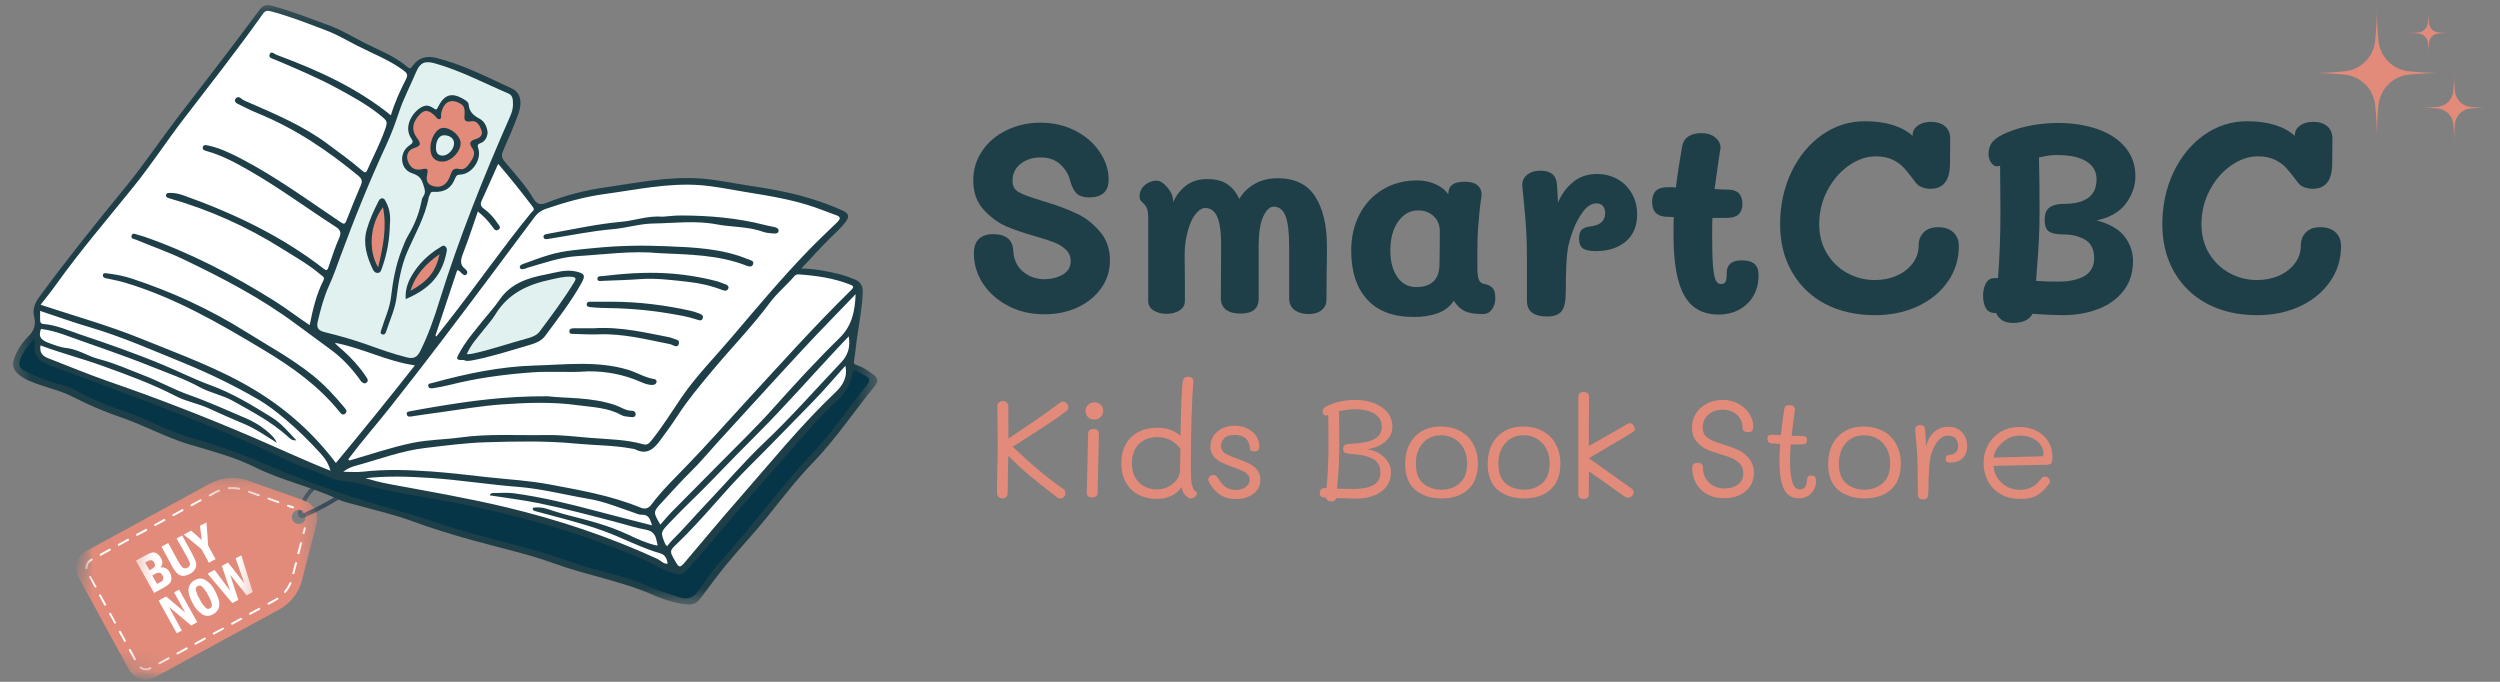 <svg width="121" height="33" viewBox="0 0 121 33" fill="none" xmlns="http://www.w3.org/2000/svg">
<rect x="0" y="0" width="121" height="33" fill="#808080" stroke="none"/>
<mask id="mask0_1_165" style="mask-type:luminance" maskUnits="userSpaceOnUse" x="3" y="23" width="13" height="10">
<path d="M3.445 23.109H15.489V32.895H3.445V23.109Z" fill="white"/>
</mask>
<g mask="url(#mask0_1_165)">
<mask id="mask1_1_165" style="mask-type:luminance" maskUnits="userSpaceOnUse" x="2" y="17" width="17" height="19">
<path d="M6.387 17.845L18.303 21.353L14.238 35.163L2.324 31.657L6.387 17.845Z" fill="white"/>
</mask>
<g mask="url(#mask1_1_165)">
<mask id="mask2_1_165" style="mask-type:luminance" maskUnits="userSpaceOnUse" x="2" y="17" width="17" height="19">
<path d="M6.387 17.845L18.303 21.353L14.238 35.163L2.324 31.657L6.387 17.845Z" fill="white"/>
</mask>
<g mask="url(#mask2_1_165)">
<path d="M15.322 25.33C15.35 25.218 15.358 25.105 15.345 24.991C15.332 24.877 15.298 24.768 15.244 24.667C15.19 24.566 15.119 24.477 15.032 24.402C14.945 24.327 14.847 24.27 14.74 24.232L11.923 23.235C11.63 23.142 11.33 23.112 11.024 23.141C10.719 23.17 10.43 23.259 10.161 23.407L4.18 26.667C4.07 26.727 3.978 26.805 3.9 26.902C3.822 26.999 3.764 27.108 3.729 27.227C3.695 27.347 3.683 27.468 3.697 27.593C3.708 27.716 3.745 27.832 3.804 27.943L6.234 32.396C6.295 32.505 6.372 32.599 6.47 32.678C6.567 32.756 6.675 32.814 6.794 32.849C6.915 32.884 7.037 32.894 7.161 32.881C7.286 32.868 7.402 32.831 7.512 32.771L13.511 29.501C13.774 29.356 14 29.167 14.19 28.934C14.378 28.7 14.515 28.438 14.6 28.15L15.322 25.33ZM14.619 25.318C14.538 25.363 14.453 25.371 14.363 25.345C14.275 25.32 14.209 25.265 14.165 25.185C14.121 25.104 14.11 25.018 14.137 24.93C14.163 24.84 14.216 24.774 14.299 24.73C14.379 24.686 14.465 24.677 14.553 24.704C14.641 24.729 14.709 24.783 14.753 24.864C14.797 24.945 14.806 25.03 14.779 25.118C14.753 25.207 14.7 25.273 14.619 25.318Z" fill="#E28B7A"/>
</g>
</g>
</g>
<mask id="mask3_1_165" style="mask-type:luminance" maskUnits="userSpaceOnUse" x="3" y="23" width="13" height="10">
<path d="M3.822 23.485H15.113V32.518H3.822V23.485Z" fill="white"/>
</mask>
<g mask="url(#mask3_1_165)">
<mask id="mask4_1_165" style="mask-type:luminance" maskUnits="userSpaceOnUse" x="2" y="17" width="17" height="19">
<path d="M6.387 17.845L18.303 21.353L14.238 35.163L2.324 31.657L6.387 17.845Z" fill="white"/>
</mask>
<g mask="url(#mask4_1_165)">
<mask id="mask5_1_165" style="mask-type:luminance" maskUnits="userSpaceOnUse" x="2" y="17" width="17" height="19">
<path d="M6.387 17.845L18.303 21.353L14.238 35.163L2.324 31.657L6.387 17.845Z" fill="white"/>
</mask>
<g mask="url(#mask5_1_165)">
<path d="M14.716 25.846C14.704 25.852 14.694 25.854 14.681 25.851C14.647 25.845 14.635 25.824 14.646 25.792L14.706 25.552C14.715 25.523 14.735 25.511 14.766 25.517C14.797 25.526 14.809 25.546 14.801 25.579L14.741 25.815C14.737 25.83 14.728 25.84 14.716 25.846ZM13.447 29.02C13.477 29.004 13.484 28.982 13.466 28.954C13.45 28.926 13.428 28.919 13.4 28.935C13.355 28.966 13.308 28.994 13.258 29.02L12.969 29.179C12.946 29.195 12.941 29.217 12.955 29.242C12.969 29.267 12.989 29.275 13.016 29.264L13.305 29.107C13.352 29.082 13.399 29.054 13.447 29.02ZM12.589 29.442C12.572 29.413 12.55 29.406 12.523 29.423L12.083 29.661C12.053 29.678 12.046 29.7 12.062 29.729C12.078 29.758 12.101 29.764 12.13 29.75L12.568 29.509C12.599 29.494 12.605 29.472 12.589 29.442ZM11.708 29.929C11.692 29.898 11.67 29.892 11.64 29.908L11.202 30.149C11.179 30.166 11.174 30.186 11.188 30.211C11.202 30.236 11.221 30.245 11.249 30.235L11.689 29.995C11.718 29.979 11.726 29.957 11.708 29.929ZM10.827 30.408C10.813 30.379 10.79 30.372 10.761 30.389L10.325 30.62C10.295 30.635 10.289 30.658 10.304 30.688C10.32 30.717 10.344 30.723 10.373 30.707L10.811 30.467C10.841 30.452 10.848 30.43 10.83 30.401L10.827 30.408ZM9.951 30.886C9.935 30.857 9.913 30.851 9.885 30.867L9.444 31.11C9.409 31.123 9.4 31.145 9.417 31.179C9.436 31.212 9.46 31.217 9.491 31.195L9.93 30.955C9.947 30.949 9.957 30.939 9.961 30.923C9.967 30.907 9.963 30.892 9.952 30.879L9.951 30.886ZM9.081 31.36C9.064 31.329 9.042 31.323 9.013 31.339L8.575 31.58C8.54 31.593 8.531 31.617 8.548 31.649C8.566 31.683 8.591 31.687 8.62 31.665L9.06 31.427C9.088 31.411 9.094 31.387 9.081 31.36ZM8.2 31.839C8.185 31.809 8.163 31.802 8.134 31.82L7.694 32.058C7.665 32.074 7.657 32.096 7.675 32.126C7.691 32.152 7.715 32.159 7.743 32.146L8.181 31.905C8.21 31.887 8.215 31.865 8.196 31.837L8.2 31.839ZM7.322 32.318C7.308 32.287 7.285 32.281 7.256 32.297C7.19 32.336 7.118 32.35 7.041 32.346C6.965 32.34 6.896 32.315 6.834 32.27C6.806 32.252 6.784 32.255 6.765 32.283C6.746 32.309 6.75 32.333 6.777 32.352C6.855 32.408 6.94 32.437 7.036 32.443C7.131 32.449 7.219 32.43 7.303 32.384C7.333 32.367 7.337 32.343 7.318 32.317L7.322 32.318ZM13.832 28.678C13.944 28.546 14.034 28.4 14.103 28.243C14.116 28.212 14.107 28.19 14.076 28.177C14.047 28.165 14.025 28.172 14.012 28.203C13.947 28.353 13.862 28.49 13.757 28.615C13.735 28.642 13.738 28.666 13.766 28.687C13.784 28.703 13.802 28.704 13.822 28.694C13.825 28.688 13.826 28.682 13.826 28.676L13.832 28.678ZM14.248 27.756L14.372 27.271C14.381 27.238 14.369 27.219 14.337 27.21C14.306 27.205 14.285 27.216 14.276 27.247L14.153 27.731C14.144 27.763 14.156 27.784 14.188 27.791C14.201 27.794 14.213 27.793 14.225 27.787C14.237 27.779 14.244 27.769 14.246 27.755L14.248 27.756ZM6.567 31.874L6.328 31.434C6.312 31.407 6.29 31.401 6.261 31.414C6.231 31.43 6.224 31.452 6.242 31.482L6.481 31.92C6.495 31.955 6.518 31.964 6.55 31.946C6.584 31.928 6.59 31.904 6.567 31.874ZM14.491 26.784L14.615 26.299C14.623 26.27 14.612 26.249 14.581 26.24C14.55 26.233 14.529 26.245 14.522 26.276L14.396 26.761C14.387 26.791 14.399 26.812 14.431 26.82C14.444 26.824 14.456 26.822 14.468 26.817C14.481 26.809 14.488 26.799 14.491 26.784ZM6.089 30.996L5.849 30.555C5.833 30.526 5.811 30.52 5.783 30.536C5.752 30.552 5.746 30.574 5.762 30.604L6.001 31.042C6.017 31.073 6.039 31.079 6.07 31.062C6.099 31.046 6.105 31.024 6.089 30.996ZM5.608 30.117L5.368 29.678C5.351 29.655 5.33 29.65 5.305 29.664C5.28 29.678 5.273 29.698 5.283 29.725L5.533 30.163C5.551 30.186 5.571 30.191 5.596 30.177C5.621 30.164 5.629 30.144 5.618 30.117H5.608ZM5.13 29.238L4.889 28.8C4.876 28.765 4.854 28.756 4.82 28.773C4.786 28.793 4.782 28.816 4.804 28.847L5.042 29.287C5.058 29.316 5.08 29.322 5.11 29.306C5.139 29.291 5.146 29.267 5.13 29.238ZM13.518 24.319C13.528 24.288 13.518 24.266 13.487 24.255L13.015 24.088C12.984 24.079 12.963 24.089 12.952 24.119C12.94 24.151 12.95 24.172 12.983 24.182L13.453 24.348C13.485 24.363 13.508 24.352 13.518 24.319ZM4.649 28.36L4.41 27.922C4.41 27.903 4.401 27.888 4.385 27.88C4.369 27.869 4.352 27.869 4.336 27.878C4.32 27.887 4.311 27.901 4.311 27.921C4.31 27.938 4.317 27.953 4.333 27.963L4.574 28.401C4.588 28.437 4.611 28.445 4.644 28.428C4.677 28.409 4.682 28.385 4.66 28.354L4.649 28.36ZM12.572 23.986C12.584 23.956 12.574 23.935 12.543 23.925L12.071 23.757C12.039 23.745 12.018 23.756 12.009 23.788C11.999 23.819 12.008 23.839 12.037 23.85L12.509 24.017C12.524 24.022 12.537 24.02 12.55 24.013C12.561 24.007 12.568 23.998 12.572 23.986ZM11.627 23.663C11.632 23.632 11.618 23.613 11.586 23.605C11.417 23.573 11.246 23.563 11.076 23.579C11.042 23.582 11.027 23.6 11.03 23.634C11.033 23.666 11.052 23.682 11.085 23.678C11.248 23.663 11.408 23.67 11.568 23.704C11.58 23.704 11.59 23.703 11.601 23.697C11.615 23.689 11.624 23.679 11.627 23.663ZM4.233 27.488C4.235 27.331 4.304 27.215 4.441 27.139L4.463 27.127C4.486 27.111 4.491 27.088 4.476 27.064C4.463 27.038 4.442 27.031 4.416 27.041L4.395 27.056C4.222 27.15 4.133 27.296 4.132 27.493C4.13 27.527 4.148 27.543 4.18 27.543C4.189 27.543 4.197 27.541 4.204 27.537C4.224 27.527 4.235 27.511 4.233 27.488ZM10.642 23.726C10.626 23.697 10.604 23.689 10.576 23.707C10.505 23.735 10.438 23.766 10.371 23.803L10.126 23.936C10.104 23.953 10.1 23.975 10.113 24C10.126 24.025 10.147 24.032 10.173 24.022L10.417 23.888C10.48 23.855 10.545 23.826 10.611 23.797C10.648 23.785 10.658 23.761 10.642 23.726ZM9.754 24.188C9.738 24.161 9.716 24.154 9.686 24.167L9.248 24.408C9.219 24.424 9.211 24.447 9.229 24.476C9.245 24.502 9.267 24.51 9.295 24.495L9.735 24.255C9.761 24.239 9.769 24.216 9.754 24.188ZM8.875 24.667C8.86 24.638 8.838 24.632 8.809 24.648L8.369 24.888C8.338 24.904 8.332 24.926 8.348 24.954C8.365 24.985 8.388 24.991 8.418 24.974L8.856 24.733C8.885 24.718 8.891 24.696 8.875 24.667ZM7.999 25.142C7.982 25.113 7.96 25.105 7.929 25.123L7.491 25.363C7.456 25.376 7.447 25.399 7.466 25.433C7.484 25.465 7.509 25.471 7.538 25.448L7.978 25.21C8.009 25.195 8.015 25.171 7.999 25.142ZM7.118 25.623C7.103 25.592 7.081 25.586 7.052 25.602L6.612 25.84C6.583 25.857 6.577 25.88 6.593 25.909C6.608 25.937 6.631 25.945 6.661 25.928L7.096 25.698C7.111 25.692 7.119 25.681 7.124 25.667C7.128 25.652 7.127 25.639 7.116 25.626L7.118 25.623ZM6.24 26.101C6.225 26.071 6.203 26.064 6.174 26.081L5.734 26.323C5.698 26.336 5.69 26.359 5.708 26.393C5.726 26.425 5.751 26.431 5.78 26.408L6.221 26.168C6.248 26.153 6.255 26.131 6.239 26.105L6.24 26.101ZM5.357 26.581C5.339 26.555 5.317 26.547 5.287 26.561L4.855 26.803C4.82 26.817 4.811 26.84 4.83 26.872C4.848 26.906 4.871 26.912 4.902 26.889L5.336 26.649C5.362 26.633 5.37 26.609 5.357 26.581ZM14.223 24.572C14.235 24.541 14.225 24.519 14.194 24.507L13.959 24.433C13.928 24.422 13.907 24.432 13.897 24.463C13.885 24.494 13.896 24.516 13.927 24.527L14.159 24.608C14.172 24.613 14.185 24.613 14.198 24.605C14.212 24.598 14.221 24.586 14.223 24.572Z" fill="#FBFCFB"/>
</g>
</g>
</g>
<mask id="mask6_1_165" style="mask-type:luminance" maskUnits="userSpaceOnUse" x="14" y="20" width="5" height="6">
<path d="M14.36 20.85H18.124V25.367H14.36V20.85Z" fill="white"/>
</mask>
<g mask="url(#mask6_1_165)">
<mask id="mask7_1_165" style="mask-type:luminance" maskUnits="userSpaceOnUse" x="2" y="17" width="17" height="19">
<path d="M6.387 17.845L18.303 21.353L14.238 35.163L2.324 31.657L6.387 17.845Z" fill="white"/>
</mask>
<g mask="url(#mask7_1_165)">
<mask id="mask8_1_165" style="mask-type:luminance" maskUnits="userSpaceOnUse" x="2" y="17" width="17" height="19">
<path d="M6.387 17.845L18.303 21.353L14.238 35.163L2.324 31.657L6.387 17.845Z" fill="white"/>
</mask>
<g mask="url(#mask8_1_165)">
<path d="M15.767 24.539C15.325 24.786 14.912 24.968 14.693 25.06C14.622 25.092 14.556 25.085 14.494 25.039C14.429 24.993 14.403 24.932 14.412 24.855C14.419 24.794 14.428 24.733 14.441 24.673L14.634 24.714C14.622 24.767 14.613 24.821 14.607 24.876C15.216 24.619 17.215 23.685 17.696 22.656C17.945 22.113 17.887 21.687 17.533 21.412C17.371 21.293 17.196 21.269 17.008 21.341C16.804 21.416 16.68 21.56 16.639 21.775C16.569 22.106 16.441 22.415 16.255 22.698C16.07 22.984 15.839 23.225 15.564 23.423C15.242 23.645 14.988 23.927 14.8 24.27L14.622 24.179C14.823 23.811 15.097 23.509 15.444 23.27C15.701 23.087 15.916 22.863 16.089 22.598C16.263 22.334 16.38 22.047 16.444 21.738C16.471 21.606 16.529 21.49 16.616 21.387C16.702 21.284 16.808 21.209 16.933 21.162C17.054 21.115 17.177 21.102 17.305 21.118C17.433 21.136 17.549 21.183 17.652 21.258C17.902 21.449 18.261 21.896 17.874 22.741C17.552 23.439 16.583 24.094 15.767 24.539Z" fill="#3A4A5B"/>
</g>
</g>
</g>
<mask id="mask9_1_165" style="mask-type:luminance" maskUnits="userSpaceOnUse" x="6" y="24" width="7" height="8">
<path d="M6.456 24.991H12.478V31.013H6.456V24.991Z" fill="white"/>
</mask>
<g mask="url(#mask9_1_165)">
<mask id="mask10_1_165" style="mask-type:luminance" maskUnits="userSpaceOnUse" x="2" y="17" width="17" height="19">
<path d="M6.387 17.845L18.303 21.353L14.238 35.163L2.324 31.657L6.387 17.845Z" fill="white"/>
</mask>
<g mask="url(#mask10_1_165)">
<mask id="mask11_1_165" style="mask-type:luminance" maskUnits="userSpaceOnUse" x="2" y="17" width="17" height="19">
<path d="M6.387 17.845L18.303 21.353L14.238 35.163L2.324 31.657L6.387 17.845Z" fill="white"/>
</mask>
<g mask="url(#mask11_1_165)">
<path d="M7.677 29.067L8.04 28.869L8.967 29.651L8.425 28.671L8.669 28.538L9.548 30.114L9.254 30.273L8.171 29.367L8.8 30.521L8.556 30.655L7.677 29.067ZM10.411 28.609C10.71 29.157 10.68 29.529 10.319 29.726C10.147 29.832 9.973 29.835 9.798 29.738C9.589 29.604 9.433 29.425 9.328 29.201C9.029 28.654 9.059 28.281 9.42 28.084C9.589 27.981 9.761 27.977 9.936 28.069C10.148 28.201 10.307 28.382 10.411 28.609ZM10.067 28.797C9.994 28.644 9.897 28.509 9.776 28.391C9.713 28.332 9.642 28.325 9.567 28.366C9.497 28.406 9.467 28.466 9.479 28.546C9.514 28.709 9.578 28.859 9.666 29C9.736 29.154 9.832 29.291 9.951 29.412C10.013 29.475 10.083 29.486 10.161 29.445C10.239 29.404 10.27 29.341 10.252 29.254C10.217 29.091 10.155 28.938 10.067 28.797ZM10.048 27.765L10.385 27.582L11.142 28.6L10.738 27.391L11.037 27.225L11.827 28.235L11.405 27.025L11.681 26.875L12.233 28.653L11.94 28.813L11.136 27.812L11.536 29.032L11.246 29.191L10.048 27.765ZM6.578 27.134L7.08 26.861C7.169 26.806 7.263 26.767 7.363 26.739C7.444 26.728 7.519 26.744 7.587 26.789C7.674 26.843 7.738 26.915 7.784 27.006C7.835 27.075 7.86 27.153 7.856 27.24C7.853 27.327 7.822 27.402 7.763 27.466C7.859 27.45 7.95 27.465 8.035 27.512C8.122 27.559 8.184 27.627 8.222 27.716C8.276 27.807 8.3 27.904 8.296 28.01C8.293 28.099 8.262 28.177 8.204 28.243C8.126 28.319 8.04 28.382 7.943 28.432L7.455 28.698L6.578 27.134ZM7.234 27.597L7.338 27.543C7.443 27.484 7.497 27.43 7.499 27.384C7.505 27.328 7.493 27.274 7.465 27.225C7.44 27.178 7.405 27.143 7.356 27.121C7.305 27.106 7.24 27.111 7.152 27.159L7.025 27.228L7.234 27.597ZM7.599 28.265L7.754 28.178C7.787 28.168 7.816 28.15 7.84 28.127C7.865 28.103 7.882 28.075 7.893 28.043C7.903 28.01 7.907 27.978 7.902 27.944C7.897 27.91 7.885 27.88 7.866 27.852C7.838 27.785 7.791 27.743 7.724 27.721C7.653 27.713 7.59 27.727 7.53 27.765L7.372 27.852L7.599 28.265ZM7.818 26.458L8.141 26.283L8.629 27.175C8.678 27.266 8.734 27.352 8.8 27.431C8.834 27.474 8.876 27.499 8.929 27.508C8.982 27.515 9.031 27.505 9.075 27.48C9.125 27.457 9.16 27.421 9.179 27.371C9.2 27.321 9.198 27.271 9.178 27.222C9.141 27.131 9.098 27.043 9.051 26.956L8.547 26.061L8.816 25.914L9.297 26.797C9.372 26.928 9.433 27.064 9.482 27.206C9.51 27.309 9.503 27.41 9.458 27.508C9.4 27.63 9.309 27.719 9.186 27.777C9.084 27.841 8.97 27.872 8.848 27.872C8.75 27.866 8.663 27.832 8.588 27.766C8.47 27.643 8.375 27.506 8.3 27.353L7.818 26.458ZM8.894 25.874L9.248 25.679L9.767 26.137L9.678 25.446L9.994 25.274L10.073 26.399L10.433 27.062L10.111 27.238L9.75 26.575L8.894 25.874Z" fill="white"/>
</g>
</g>
</g>
<mask id="mask12_1_165" style="mask-type:luminance" maskUnits="userSpaceOnUse" x="0" y="0" width="43" height="30">
<path d="M0.474 0.208H42.534V29.284H0.474V0.208Z" fill="white"/>
</mask>
<g mask="url(#mask12_1_165)">
<path d="M42.292 18.147C42.048 17.963 41.802 17.782 41.505 17.688C41.408 17.657 41.309 17.636 41.334 17.481C41.395 17.095 41.427 16.706 41.484 16.321C41.593 15.591 41.734 14.867 41.761 14.127C41.771 13.836 41.645 13.629 41.362 13.52C41.108 13.421 40.854 13.324 40.586 13.261C40.017 13.123 39.447 13.007 38.784 12.996C39.267 12.483 39.689 12.016 40.132 11.569C40.414 11.284 40.726 11.028 40.96 10.697C41.104 10.493 41.08 10.335 40.836 10.219C40.426 10.024 40.002 9.866 39.575 9.721C38.435 9.331 37.255 9.136 36.068 8.955C35.351 8.844 34.642 8.692 33.916 8.64C32.34 8.527 30.805 8.853 29.264 9.074C28.313 9.209 27.369 9.449 26.468 9.81C26.198 9.919 26 9.919 25.825 9.624C25.44 8.965 24.915 8.409 24.43 7.826C24.274 7.639 24.259 7.508 24.35 7.301C24.611 6.704 24.877 6.107 25.094 5.494C25.297 4.925 25.177 4.472 24.787 4.291C23.596 3.738 22.426 3.136 21.142 2.809C20.641 2.683 20.25 2.78 19.956 3.208C19.891 3.302 19.838 3.346 19.735 3.256C19.106 2.706 18.323 2.425 17.596 2.052C17.045 1.768 16.513 1.443 15.928 1.229C15.032 0.899 14.147 0.551 13.224 0.295C12.908 0.208 12.742 0.232 12.543 0.501C11.258 2.239 9.935 3.947 8.616 5.661C7.775 6.755 7.012 7.905 6.136 8.978C4.696 10.742 3.263 12.514 1.915 14.352C1.688 14.659 1.559 14.971 1.656 15.349C1.749 15.712 1.644 16.009 1.384 16.268C1.158 16.491 0.966 16.745 0.824 17.031C0.505 17.664 0.547 17.966 1.284 18.375C1.356 18.416 1.438 18.439 1.516 18.471C2.165 18.748 2.876 18.876 3.495 19.193C4.269 19.59 5.055 19.931 5.873 20.208C6.969 20.58 7.985 21.15 9.097 21.49C10.182 21.821 11.286 22.09 12.312 22.601C13.631 23.26 15.092 23.564 16.426 24.194C16.595 24.273 16.782 24.314 16.964 24.366C17.973 24.652 19.005 24.876 19.987 25.238C20.926 25.583 21.881 25.873 22.84 26.14C24.186 26.515 25.552 26.809 26.869 27.287C28.439 27.856 30.105 28.125 31.64 28.809C31.965 28.954 32.309 29.067 32.654 29.15C33.497 29.354 33.67 29.281 33.977 28.863C34.341 28.372 34.707 27.881 35.09 27.406C35.757 26.586 36.487 25.823 37.15 24.999C37.863 24.111 38.557 23.206 39.353 22.384C40.464 21.235 41.345 19.896 42.356 18.664C42.511 18.476 42.493 18.298 42.292 18.147Z" fill="#1E3F48"/>
</g>
<path d="M22.485 5.57C22.457 5.783 22.476 5.936 22.833 5.869C23.087 5.822 23.226 6.086 23.302 6.305C23.38 6.529 23.248 6.666 23.038 6.727C22.767 6.805 22.664 6.91 22.869 7.189C23.033 7.414 22.904 7.651 22.76 7.856C22.63 8.04 22.494 8.245 22.233 8.18C21.967 8.114 21.879 8.233 21.807 8.455C21.657 8.915 21.392 9.097 21.028 9.022C20.722 8.959 20.609 8.786 20.669 8.474C20.732 8.155 20.71 8.134 20.387 8.195C20.069 8.255 19.853 8.12 19.737 7.79C19.646 7.529 19.743 7.255 20.049 7.164C20.448 7.045 20.334 6.888 20.168 6.657C19.925 6.319 19.953 5.982 20.224 5.645C20.504 5.297 20.7 5.282 21.029 5.583C21.106 5.653 21.167 5.789 21.269 5.767C21.401 5.739 21.329 5.588 21.35 5.492C21.473 4.916 21.832 4.744 22.298 5.026C22.502 5.15 22.495 5.331 22.485 5.57ZM20.832 7.168C20.832 7.593 21.042 7.826 21.422 7.821C21.835 7.817 22.292 7.351 22.294 6.933C22.295 6.586 21.835 6.18 21.45 6.189C21.132 6.197 20.832 6.674 20.832 7.168ZM18.536 10.029C17.911 10.834 17.802 12.113 18.303 12.942C18.533 11.95 18.736 11.029 18.536 10.029ZM19.869 14.075C20.726 13.601 21.095 13.14 21.275 12.301C20.61 12.771 20.104 13.295 19.869 14.075Z" fill="#E28B7A"/>
<path d="M24.828 5.057C24.828 5.251 24.778 5.432 24.702 5.607C23.412 8.534 22.223 11.498 21.272 14.556C21.015 15.387 20.731 16.213 20.337 16.997C20.188 17.289 20.025 17.379 19.697 17.298C19.033 17.135 18.389 16.901 17.749 16.672C17.083 16.435 16.407 16.247 15.725 16.079C15.416 16.005 15.303 15.878 15.379 15.557C15.522 14.953 15.679 14.356 15.941 13.789C16.144 13.349 16.299 12.89 16.467 12.436C17.146 10.59 17.884 8.768 18.711 6.982C18.94 6.488 19.13 5.972 19.302 5.454C19.527 4.772 19.865 4.141 20.141 3.483C20.335 3.021 20.573 2.934 21.047 3.066C22.288 3.416 23.423 4.021 24.6 4.523C24.784 4.601 24.837 4.747 24.828 5.057ZM23.602 6.416C23.573 6.133 23.448 5.873 23.218 5.75C22.917 5.589 22.708 5.413 22.682 5.056C22.673 4.938 22.552 4.869 22.452 4.807C21.866 4.453 21.501 4.563 21.191 5.195C21.142 5.297 21.123 5.334 21.007 5.254C20.864 5.159 20.706 5.066 20.509 5.138C20.034 5.31 19.491 6.091 19.9 6.694C20.026 6.88 19.974 6.93 19.815 7.038C19.302 7.383 19.355 8.183 19.932 8.38C20.243 8.486 20.379 8.592 20.479 8.912C20.551 9.146 20.632 9.308 20.478 9.521C20.421 9.602 20.406 9.716 20.385 9.819C20.266 10.379 20.049 10.901 19.758 11.392C19.622 11.62 19.532 11.867 19.437 12.111C19.152 12.842 19.014 13.602 18.925 14.377C18.864 14.922 18.619 15.422 18.462 15.944C18.436 16.035 18.374 16.137 18.499 16.182C18.615 16.225 18.666 16.125 18.696 16.029C18.866 15.491 19.118 14.977 19.191 14.408C19.288 13.645 19.41 12.885 19.718 12.176C20.094 11.313 20.578 10.493 20.75 9.55C20.762 9.49 20.809 9.437 20.825 9.377C20.85 9.278 20.919 9.281 20.997 9.286C21.509 9.311 21.832 9.121 22.019 8.652C22.072 8.517 22.113 8.455 22.273 8.45C22.842 8.433 23.33 7.726 23.146 7.173C23.095 7.017 23.124 6.982 23.254 6.93C23.485 6.841 23.58 6.646 23.602 6.416ZM18.871 10.85C18.908 10.473 18.864 10.113 18.683 9.778C18.639 9.697 18.609 9.593 18.489 9.6C18.375 9.606 18.34 9.7 18.297 9.785C18.078 10.215 17.881 10.657 17.749 11.119C17.558 11.789 17.756 12.42 18.04 13.027C18.087 13.129 18.172 13.23 18.311 13.205C18.434 13.183 18.453 13.064 18.489 12.968C18.736 12.283 18.858 11.575 18.871 10.85ZM19.635 14.475C20.862 13.956 21.403 13.271 21.616 12.191C21.636 12.088 21.641 12.007 21.56 11.933C21.461 11.842 21.382 11.922 21.306 11.967C20.723 12.316 20.251 12.779 19.913 13.364C19.719 13.699 19.608 14.065 19.635 14.475ZM22.821 17.128C23.715 16.941 24.575 16.635 25.456 16.397C25.696 16.332 25.962 16.254 26.116 16.049C26.704 15.265 27.291 14.48 27.8 13.642C27.911 13.457 27.848 13.412 27.657 13.396C27.314 13.368 26.991 13.462 26.665 13.53C25.562 13.759 24.596 14.2 23.979 15.215C23.817 15.484 23.596 15.718 23.404 15.968C23.121 16.332 22.796 16.666 22.591 17.142C22.696 17.137 22.761 17.141 22.821 17.128ZM21.507 6.546C21.266 6.538 21.097 6.783 21.1 7.164C21.1 7.374 21.181 7.533 21.428 7.532C21.689 7.532 21.973 7.227 21.977 6.942C21.98 6.713 21.794 6.557 21.507 6.546Z" fill="#E0F1EF"/>
<path d="M1.671 16.393C1.678 16.494 1.691 16.544 1.682 16.591C1.581 17.191 1.874 17.492 2.418 17.691C4.361 18.398 6.3 19.117 8.228 19.868C10.05 20.577 11.876 21.278 13.625 22.154C14.388 22.537 15.21 22.767 15.986 23.123C16.422 23.323 16.98 23.282 17.474 23.422C19.024 23.86 20.623 24.055 22.2 24.37C25.303 24.991 28.33 25.854 31.234 27.125C31.704 27.331 32.131 27.63 32.641 27.756C32.87 27.812 33.041 27.815 33.207 27.633C33.875 26.899 34.508 26.136 35.149 25.38C36.27 24.06 37.421 22.766 38.56 21.465C39.159 20.781 39.753 20.095 40.426 19.48C40.838 19.104 41.146 18.657 41.258 18.1C41.296 17.91 41.383 17.92 41.514 17.992C41.533 18.003 41.551 18.013 41.57 18.022C42.203 18.33 42.202 18.348 41.764 18.882C40.976 19.846 40.3 20.9 39.441 21.806C37.818 23.517 36.446 25.44 34.865 27.186C34.457 27.636 34.119 28.151 33.758 28.645C33.554 28.928 33.276 29.035 32.862 28.901C32.301 28.721 31.74 28.538 31.202 28.304C30.067 27.809 28.835 27.634 27.682 27.213C25.534 26.431 23.274 26.034 21.12 25.293C19.657 24.791 18.155 24.436 16.695 23.936C15.445 23.509 14.198 23.057 12.989 22.528C11.761 21.991 10.51 21.543 9.223 21.18C8.166 20.881 7.209 20.33 6.177 19.964C5.305 19.657 4.432 19.352 3.629 18.871C3.332 18.692 2.959 18.635 2.618 18.532C2.132 18.386 1.672 18.177 1.216 17.961C0.974 17.847 0.872 17.685 0.98 17.403C1.125 17.022 1.365 16.719 1.671 16.393Z" fill="#063547"/>
<path d="M14.988 15.735C14.399 15.349 13.86 14.925 13.28 14.562C11.276 13.307 9.189 12.22 6.949 11.444C6.85 11.41 6.746 11.389 6.646 11.357C6.546 11.326 6.424 11.256 6.372 11.392C6.309 11.566 6.49 11.563 6.581 11.601C7.338 11.916 8.116 12.185 8.854 12.538C10.757 13.448 12.627 14.42 14.326 15.684C14.878 16.093 15.429 16.501 15.985 16.904C16.538 17.306 16.998 17.795 17.398 18.344C17.417 18.37 17.43 18.399 17.449 18.423C17.527 18.518 17.626 18.607 17.743 18.516C17.849 18.433 17.783 18.327 17.721 18.235C17.405 17.757 17.021 17.338 16.595 16.957C16.464 16.84 16.323 16.732 16.202 16.591C17.521 16.835 18.716 17.489 20.081 17.683C18.812 19.295 17.533 20.874 16.257 22.409C15.194 20.996 13.894 19.827 12.352 18.89C10.601 17.826 8.685 17.147 6.811 16.384C5.248 15.749 3.61 15.297 1.965 14.75C2.216 14.425 2.476 14.111 2.712 13.778C3.882 12.136 5.198 10.607 6.461 9.04C7.312 7.987 8.047 6.857 8.867 5.786C10.164 4.097 11.482 2.422 12.714 0.685C12.831 0.519 12.919 0.499 13.114 0.549C14.038 0.793 14.923 1.145 15.816 1.484C16.32 1.677 16.782 1.951 17.258 2.196C18.024 2.589 18.837 2.894 19.538 3.415C19.724 3.553 19.747 3.647 19.647 3.841C19.359 4.398 19.102 4.969 18.919 5.579C17.24 4.229 15.345 3.381 13.387 2.655C13.291 2.619 13.115 2.434 13.049 2.637C12.989 2.815 13.212 2.844 13.341 2.899C14.345 3.33 15.356 3.749 16.317 4.272C17.03 4.66 17.746 5.047 18.381 5.558C18.778 5.879 18.775 5.882 18.609 6.342C18.38 6.977 18.065 7.574 17.795 8.192C17.721 8.359 17.673 8.387 17.523 8.255C16.999 7.795 16.427 7.395 15.87 6.977C14.701 6.102 13.371 5.541 12.048 4.963C11.915 4.906 11.776 4.862 11.661 4.757C11.577 4.681 11.457 4.676 11.392 4.794C11.333 4.901 11.409 4.978 11.498 5.022C11.82 5.179 12.137 5.344 12.468 5.479C14.266 6.208 15.85 7.279 17.339 8.503C17.496 8.633 17.559 8.746 17.468 8.955C17.22 9.524 16.993 10.103 16.765 10.679C16.696 10.856 16.642 10.857 16.482 10.75C14.888 9.682 13.34 8.543 11.63 7.659C11.134 7.404 10.632 7.163 10.08 7.043C9.969 7.018 9.854 6.989 9.817 7.118C9.779 7.254 9.905 7.285 10.01 7.314C10.746 7.52 11.412 7.88 12.07 8.258C13.509 9.083 14.841 10.068 16.232 10.966C16.458 11.113 16.539 11.239 16.417 11.517C16.214 11.977 16.057 12.46 15.895 12.939C15.838 13.111 15.783 13.096 15.658 12.999C13.613 11.416 11.309 10.322 8.887 9.458C8.666 9.38 8.443 9.328 8.207 9.338C8.132 9.341 8.047 9.343 8.035 9.437C8.021 9.544 8.103 9.572 8.191 9.597C10.123 10.149 11.942 10.96 13.641 12.029C14.284 12.433 14.95 12.805 15.529 13.302C15.608 13.371 15.735 13.409 15.651 13.576C15.312 14.248 15.141 14.975 14.988 15.735ZM5.124 13.223C5.057 13.215 4.988 13.232 4.98 13.307C4.97 13.407 5.038 13.448 5.135 13.468C5.442 13.534 5.754 13.592 6.053 13.681C8.478 14.409 10.646 15.663 12.794 16.956C14.147 17.77 15.425 18.683 16.429 19.927C16.499 20.014 16.589 20.131 16.715 20.012C16.835 19.899 16.729 19.795 16.658 19.711C16.191 19.149 15.694 18.613 15.125 18.157C14.109 17.345 12.966 16.725 11.868 16.038C10.141 14.958 8.315 14.123 6.387 13.486C5.974 13.349 5.554 13.273 5.124 13.223ZM16.851 22.234C17.483 21.388 18.18 20.595 18.836 19.77C20.512 17.664 22.127 15.513 23.74 13.361C24.456 12.408 25.169 11.454 25.88 10.497C26.023 10.304 26.198 10.184 26.429 10.104C27.356 9.787 28.304 9.522 29.265 9.391C30.796 9.183 32.321 8.847 33.883 8.961C34.601 9.014 35.301 9.165 36.006 9.28C37.171 9.468 38.334 9.649 39.453 10.038C39.781 10.153 40.102 10.284 40.43 10.399C40.666 10.479 40.723 10.557 40.514 10.763C40.069 11.197 39.613 11.62 39.179 12.067C37.849 13.437 36.625 14.899 35.392 16.35C34.58 17.307 33.692 18.201 32.982 19.24C32.494 19.953 32.043 20.692 31.494 21.363C31.38 21.503 31.281 21.543 31.125 21.5C30.295 21.269 29.44 21.261 28.591 21.194C27.875 21.137 27.16 21.043 26.444 21.056C25.053 21.083 23.659 20.981 22.271 21.174C21.522 21.278 20.757 21.277 20.01 21.427C18.958 21.638 17.943 21.993 16.914 22.288C16.892 22.271 16.871 22.252 16.851 22.234ZM22.579 17.469C22.685 17.462 22.749 17.463 22.811 17.451C23.753 17.279 24.661 16.979 25.578 16.713C25.877 16.626 26.194 16.52 26.391 16.253C27.003 15.419 27.641 14.605 28.144 13.698C28.351 13.327 28.291 13.238 27.888 13.142C27.379 13.021 26.906 13.193 26.426 13.283C25.549 13.449 24.716 13.715 24.171 14.518C23.928 14.874 23.631 15.193 23.362 15.531C22.961 16.034 22.536 16.518 22.229 17.09C22.117 17.295 22.017 17.442 22.376 17.423C22.455 17.419 22.538 17.459 22.579 17.469ZM31.941 12.255C33.347 12.32 34.763 12.33 36.106 12.849C36.24 12.901 36.403 12.952 36.453 12.776C36.499 12.617 36.319 12.595 36.208 12.549C34.945 12.025 33.6 11.973 32.268 11.917C31.113 11.867 29.951 11.886 28.793 12.002C28.06 12.076 27.322 12.122 26.612 12.329C26.169 12.458 25.737 12.624 25.303 12.782C25.231 12.808 25.128 12.863 25.166 12.964C25.205 13.064 25.311 13.023 25.39 13.011C25.431 13.005 25.468 12.979 25.508 12.967C26.315 12.733 27.114 12.445 27.958 12.395C29.283 12.316 30.606 12.122 31.941 12.255ZM32.071 10.488C31.355 10.429 30.741 10.673 30.105 10.731C28.899 10.839 27.719 11.1 26.531 11.314C26.443 11.331 26.282 11.342 26.307 11.479C26.332 11.616 26.484 11.572 26.579 11.557C27.605 11.395 28.624 11.181 29.662 11.092C30.324 11.035 30.969 10.826 31.627 10.818C32.645 10.801 33.664 10.663 34.686 10.859C35.437 11.001 36.221 10.957 36.955 11.226C37.081 11.272 37.222 11.279 37.359 11.294C37.481 11.306 37.654 11.331 37.682 11.19C37.709 11.048 37.55 11 37.419 10.976C37.285 10.951 37.152 10.923 37.019 10.889C35.686 10.548 34.326 10.431 32.954 10.429C32.64 10.429 32.324 10.47 32.071 10.488ZM28.439 17.973C29.362 17.963 30.193 18.133 30.974 18.47C31.166 18.552 31.362 18.638 31.577 18.63C31.659 18.627 31.752 18.599 31.775 18.501C31.794 18.416 31.75 18.36 31.662 18.346C31.209 18.277 30.821 18.023 30.387 17.894C28.904 17.451 27.385 17.65 25.89 17.691C24.212 17.738 22.554 18.086 20.928 18.535C20.838 18.56 20.709 18.552 20.726 18.677C20.744 18.814 20.881 18.804 20.982 18.786C21.241 18.742 21.5 18.698 21.754 18.633C23.062 18.299 24.398 18.122 25.74 18.023C26.663 17.956 27.592 18.044 28.439 17.973ZM26.52 19.179C24.439 19.168 22.732 19.41 21.028 19.695C20.635 19.761 20.243 19.828 19.852 19.904C19.779 19.917 19.663 19.924 19.688 20.049C19.712 20.173 19.8 20.174 19.907 20.156C20.365 20.086 20.822 20.018 21.279 19.958C22.28 19.823 23.277 19.646 24.281 19.574C25.51 19.486 26.742 19.443 27.974 19.614C28.692 19.712 29.421 19.723 30.08 20.093C30.209 20.165 30.384 20.164 30.539 20.186C30.637 20.201 30.746 20.189 30.764 20.07C30.778 19.961 30.686 19.877 30.593 19.88C30.29 19.886 30.058 19.704 29.792 19.612C28.617 19.207 27.382 19.288 26.52 19.179ZM35.265 13.924C35.252 13.839 35.201 13.792 35.127 13.765C34.96 13.707 34.795 13.634 34.623 13.592C33.838 13.393 33.039 13.27 32.229 13.224C31.205 13.167 30.187 13.24 29.173 13.361C29.087 13.371 28.89 13.342 28.916 13.512C28.935 13.642 29.09 13.596 29.189 13.592C29.79 13.568 30.392 13.554 30.99 13.509C31.763 13.454 32.526 13.555 33.288 13.639C33.86 13.701 34.426 13.829 34.968 14.04C35.105 14.093 35.215 14.086 35.265 13.924ZM29.592 14.603C29.264 14.603 28.936 14.603 28.61 14.603C28.513 14.603 28.398 14.602 28.396 14.73C28.396 14.852 28.508 14.864 28.607 14.869C28.774 14.881 28.943 14.902 29.111 14.903C30.209 14.912 31.302 14.987 32.385 15.172C32.831 15.249 33.276 15.316 33.707 15.46C33.816 15.497 33.955 15.556 34.01 15.416C34.072 15.258 33.923 15.203 33.803 15.159C33.685 15.116 33.566 15.072 33.444 15.046C32.175 14.762 30.892 14.605 29.592 14.603ZM28.724 15.888C28.499 15.888 28.151 15.888 27.802 15.887C27.692 15.887 27.569 15.897 27.557 16.024C27.544 16.179 27.685 16.16 27.786 16.163C28.188 16.174 28.589 16.197 28.989 16.182C30.159 16.14 31.282 16.429 32.416 16.653C32.565 16.682 32.778 16.881 32.853 16.653C32.929 16.422 32.645 16.424 32.494 16.354C32.475 16.346 32.456 16.335 32.435 16.331C31.249 16.104 30.071 15.803 28.724 15.888ZM17.561 22.829C18.658 22.704 19.755 22.742 20.85 22.817C21.794 22.884 22.735 23.003 23.677 23.104C24.65 23.209 25.627 23.264 26.591 23.445C28.088 23.726 29.587 23.986 31.006 24.57C31.23 24.663 31.394 24.601 31.529 24.419C32.043 23.733 32.662 23.137 33.253 22.525C34.2 21.547 35.101 20.527 36.021 19.526C37.721 17.678 39.395 15.805 41.189 14.045C41.371 13.867 41.295 13.834 41.117 13.764C40.335 13.457 39.516 13.342 38.684 13.283C38.597 13.277 38.522 13.28 38.456 13.357C38.074 13.806 37.608 14.181 37.255 14.659C36.392 15.822 35.376 16.857 34.451 17.969C33.872 18.667 33.288 19.355 32.795 20.12C32.528 20.536 32.231 20.934 31.938 21.334C31.641 21.74 31.297 22.029 30.753 21.753C30.699 21.725 30.633 21.722 30.57 21.71C29.676 21.547 28.765 21.556 27.863 21.469C26.422 21.33 24.971 21.363 23.526 21.405C22.548 21.434 21.572 21.565 20.598 21.68C19.433 21.815 18.334 22.235 17.211 22.544C17.011 22.598 16.813 22.675 16.614 22.834C16.954 22.835 17.261 22.863 17.561 22.829ZM2.315 17.332C3.304 17.711 4.283 18.126 5.285 18.471C7.61 19.273 9.901 20.165 12.161 21.13C13.44 21.677 14.701 22.272 15.995 22.784C15.914 22.472 15.745 22.194 15.513 21.943C14.969 21.352 14.401 20.784 13.785 20.27C13.381 19.931 12.966 19.605 12.508 19.339C11.342 18.661 10.135 18.076 8.884 17.564C7.377 16.95 5.889 16.291 4.322 15.831C3.529 15.599 2.75 15.316 1.941 15.047C1.941 15.215 1.943 15.352 1.941 15.487C1.938 15.599 1.982 15.672 2.1 15.681C2.738 15.731 3.314 15.999 3.91 16.198C5.254 16.65 6.592 17.117 7.899 17.663C8.662 17.98 9.411 18.361 10.182 18.641C11.258 19.032 12.206 19.614 13.162 20.206C13.619 20.489 13.951 20.899 14.344 21.311C14.128 21.333 14.035 21.222 13.94 21.136C13.141 20.415 12.197 19.92 11.27 19.402C10.765 19.12 10.18 19.018 9.67 18.741C8.912 18.327 8.094 18.048 7.297 17.728C5.915 17.173 4.496 16.706 3.095 16.198C2.725 16.065 2.348 15.965 1.984 15.921C1.824 16.319 2.032 16.476 2.347 16.593C2.634 16.697 2.912 16.813 3.22 16.845C3.785 16.906 4.257 17.244 4.795 17.382C5.542 17.573 6.239 17.891 6.953 18.166C7.7 18.451 8.403 18.851 9.15 19.114C10.075 19.44 10.96 19.845 11.859 20.226C12.221 20.378 12.558 20.571 12.862 20.817C13.075 20.987 13.283 21.169 13.399 21.43C12.875 21.106 12.38 20.753 11.814 20.517C11.242 20.278 10.674 20.027 10.111 19.768C9.586 19.526 9.012 19.436 8.491 19.164C7.353 18.573 6.146 18.136 4.94 17.701C3.966 17.35 2.962 17.095 1.962 16.718C1.906 17.023 2.025 17.22 2.315 17.332ZM32.31 27.29C32.301 27.061 32.179 26.849 31.99 26.794C31.027 26.517 30.146 26.037 29.211 25.698C28.138 25.308 27.028 25.046 25.929 24.745C25.852 24.723 25.76 24.698 25.791 24.577C26.026 24.536 26.253 24.558 26.476 24.629C26.817 24.735 27.154 24.852 27.5 24.938C28.485 25.185 29.465 25.434 30.392 25.873C30.843 26.087 31.303 26.297 31.799 26.406C31.809 26.396 31.819 26.384 31.829 26.374C31.812 26.303 31.79 26.233 31.776 26.159C31.722 25.867 31.579 25.696 31.256 25.637C30.793 25.554 30.342 25.405 29.884 25.285C28.616 24.954 27.351 24.614 26.065 24.352C25.282 24.194 24.492 24.099 23.703 23.976C23.739 23.866 23.812 23.861 23.887 23.863C24.215 23.864 24.547 23.831 24.868 23.875C26.221 24.058 27.545 24.38 28.863 24.733C29.749 24.971 30.639 25.19 31.559 25.427C31.466 25.145 31.41 24.893 31.053 24.914C30.934 24.92 30.809 24.857 30.69 24.816C29.964 24.573 29.257 24.273 28.492 24.145C27.341 23.951 26.206 23.651 25.04 23.561C23.642 23.454 22.257 23.228 20.859 23.135C19.803 23.064 18.746 23.026 17.686 23.145C18.046 23.248 18.408 23.347 18.774 23.416C20.692 23.775 22.616 24.099 24.514 24.555C27.023 25.158 29.462 25.968 31.81 27.047C31.979 27.125 32.103 27.299 32.313 27.285L32.31 27.29ZM32.497 24.789C33.295 23.977 34.102 23.173 34.901 22.362C35.745 21.503 36.614 20.668 37.415 19.773C38.457 18.607 39.513 17.453 40.629 16.363C41.251 15.755 41.376 15.056 41.414 14.237C40.53 15.159 39.658 16.044 38.815 16.954C37.452 18.423 36.108 19.911 34.752 21.388C34.304 21.878 33.885 22.39 33.406 22.856C32.932 23.317 32.497 23.825 32.041 24.307C31.596 24.779 31.612 24.794 31.962 25.393C32.148 25.18 32.313 24.976 32.497 24.789ZM21.122 16.284C21.317 16.035 21.511 15.785 21.707 15.537C23.062 13.814 24.308 12.007 25.697 10.309C25.757 10.234 25.907 10.172 25.794 10.022C25.259 9.319 24.712 8.628 24.111 7.93C23.839 8.54 23.586 9.124 23.317 9.702C23.233 9.879 23.267 9.993 23.418 10.1C23.689 10.293 23.906 10.537 24.086 10.812C24.143 10.9 24.275 11.004 24.134 11.109C23.986 11.219 23.901 11.072 23.833 10.976C23.639 10.698 23.405 10.463 23.129 10.234C22.886 10.931 22.667 11.611 22.408 12.276C22.294 12.572 22.239 12.808 22.523 13.027C22.595 13.082 22.663 13.182 22.58 13.274C22.488 13.379 22.414 13.279 22.341 13.224C22.276 13.177 22.248 13.08 22.126 13.083C21.776 14.133 21.426 15.187 21.075 16.241C21.091 16.256 21.106 16.269 21.122 16.284ZM39.35 19.433C38.309 20.496 37.277 21.568 36.221 22.617C35.027 23.805 33.991 25.149 32.766 26.315C32.395 26.668 32.407 26.68 32.665 27.131C32.878 27.505 32.909 27.499 33.195 27.158C34.058 26.133 34.918 25.105 35.801 24.098C37.316 22.368 38.764 20.575 40.438 18.986C40.783 18.658 41.033 18.266 40.917 17.701C40.38 18.297 39.886 18.885 39.35 19.433ZM32.497 26.186C33.091 25.599 33.63 24.963 34.205 24.36C35.145 23.376 36.021 22.338 37.014 21.399C38.309 20.174 39.489 18.829 40.717 17.534C41.048 17.185 41.161 16.791 41.08 16.278C40.877 16.491 40.68 16.695 40.488 16.903C39.25 18.233 38.048 19.596 36.769 20.886C35.995 21.666 35.221 22.445 34.461 23.238C33.795 23.93 33.087 24.58 32.428 25.28C31.974 25.765 31.944 25.739 32.21 26.356C32.215 26.365 32.225 26.371 32.291 26.436C32.365 26.348 32.423 26.259 32.497 26.186Z" fill="white"/>
<mask id="mask13_1_165" style="mask-type:luminance" maskUnits="userSpaceOnUse" x="111" y="0" width="8" height="7">
<path d="M111.723 0.208H118.617V6.924H111.723V0.208Z" fill="white"/>
</mask>
<g mask="url(#mask13_1_165)">
<path d="M115.119 1.99C115.14 2.177 115.19 2.355 115.271 2.524C115.353 2.693 115.459 2.844 115.593 2.978C115.725 3.111 115.877 3.218 116.046 3.299C116.215 3.38 116.393 3.431 116.579 3.45C117.169 3.509 117.761 3.537 118.354 3.531C117.761 3.527 117.169 3.555 116.579 3.613C116.393 3.632 116.215 3.684 116.046 3.765C115.877 3.846 115.725 3.953 115.593 4.085C115.459 4.219 115.353 4.371 115.271 4.54C115.19 4.709 115.14 4.887 115.119 5.073C115.061 5.663 115.033 6.254 115.039 6.848C115.043 6.254 115.016 5.663 114.958 5.073C114.937 4.887 114.886 4.709 114.805 4.54C114.724 4.369 114.617 4.219 114.484 4.085C114.35 3.953 114.201 3.846 114.031 3.765C113.861 3.684 113.683 3.632 113.496 3.612C112.907 3.553 112.316 3.527 111.723 3.531C112.316 3.537 112.907 3.509 113.496 3.45C113.683 3.431 113.861 3.38 114.031 3.299C114.201 3.218 114.35 3.111 114.484 2.978C114.617 2.844 114.724 2.693 114.805 2.524C114.886 2.355 114.937 2.177 114.958 1.99C115.016 1.401 115.043 0.81 115.039 0.216C115.033 0.81 115.061 1.401 115.119 1.99Z" fill="#E28B7A"/>
</g>
<mask id="mask14_1_165" style="mask-type:luminance" maskUnits="userSpaceOnUse" x="116" y="3" width="5" height="4">
<path d="M116.735 3.161H120.474V6.924H116.735V3.161Z" fill="white"/>
</mask>
<g mask="url(#mask14_1_165)">
<path d="M118.82 4.429C118.83 4.523 118.857 4.615 118.898 4.7C118.939 4.785 118.993 4.862 119.06 4.929C119.127 4.997 119.204 5.05 119.289 5.091C119.376 5.132 119.465 5.159 119.559 5.169C119.858 5.198 120.158 5.212 120.458 5.21C120.158 5.207 119.858 5.22 119.559 5.25C119.465 5.261 119.376 5.286 119.289 5.328C119.204 5.369 119.127 5.423 119.06 5.489C118.993 5.557 118.939 5.633 118.898 5.719C118.857 5.805 118.83 5.895 118.82 5.989C118.791 6.288 118.777 6.588 118.78 6.888C118.782 6.588 118.768 6.288 118.739 5.989C118.729 5.895 118.702 5.805 118.661 5.719C118.62 5.633 118.567 5.557 118.499 5.489C118.432 5.423 118.355 5.369 118.27 5.328C118.185 5.286 118.094 5.261 118 5.25C117.701 5.22 117.401 5.207 117.101 5.21C117.401 5.212 117.701 5.198 118 5.169C118.094 5.159 118.185 5.132 118.27 5.091C118.355 5.05 118.432 4.997 118.499 4.929C118.567 4.862 118.62 4.785 118.661 4.7C118.702 4.615 118.729 4.523 118.739 4.429C118.768 4.131 118.782 3.832 118.78 3.531C118.777 3.832 118.791 4.131 118.82 4.429Z" fill="#E28B7A"/>
</g>
<path d="M117.56 1.118C117.572 1.237 117.622 1.339 117.705 1.424C117.791 1.508 117.892 1.557 118.011 1.57C118.194 1.587 118.376 1.596 118.558 1.595C118.376 1.593 118.194 1.602 118.011 1.62C117.892 1.633 117.791 1.681 117.705 1.767C117.622 1.851 117.572 1.952 117.56 2.071C117.541 2.253 117.533 2.436 117.535 2.619C117.536 2.436 117.528 2.253 117.51 2.071C117.497 1.952 117.448 1.851 117.363 1.767C117.279 1.681 117.178 1.633 117.059 1.62C116.876 1.602 116.693 1.593 116.51 1.595C116.693 1.596 116.876 1.587 117.059 1.57C117.178 1.557 117.279 1.508 117.363 1.424C117.448 1.339 117.497 1.237 117.51 1.118C117.528 0.936 117.536 0.754 117.535 0.57C117.533 0.754 117.541 0.936 117.56 1.118Z" fill="#E28B7A"/>
<path d="M50.547 15.212C49.891 15.212 49.306 15.076 48.788 14.801C48.271 14.527 47.865 14.166 47.571 13.719C47.28 13.269 47.136 12.787 47.136 12.272C47.136 11.943 47.22 11.704 47.389 11.555C47.556 11.406 47.777 11.331 48.047 11.331C48.685 11.331 49.018 11.599 49.041 12.131C49.068 12.575 49.23 12.916 49.523 13.154C49.821 13.394 50.162 13.513 50.547 13.513C50.876 13.513 51.17 13.441 51.429 13.295C51.691 13.147 51.823 12.928 51.823 12.636C51.823 12.413 51.741 12.225 51.576 12.072C51.411 11.919 51.217 11.802 50.994 11.719C50.773 11.637 50.467 11.54 50.076 11.425C49.571 11.284 49.121 11.131 48.73 10.966C48.337 10.802 47.968 10.536 47.624 10.167C47.279 9.795 47.106 9.317 47.106 8.732C47.106 8.202 47.251 7.725 47.542 7.297C47.836 6.87 48.231 6.537 48.73 6.297C49.227 6.059 49.772 5.938 50.364 5.938C50.979 5.938 51.538 6.068 52.041 6.326C52.542 6.582 52.936 6.923 53.223 7.35C53.512 7.773 53.658 8.22 53.658 8.69C53.658 9.267 53.343 9.555 52.717 9.555C52.446 9.555 52.242 9.49 52.105 9.361C51.971 9.229 51.866 9.014 51.788 8.72C51.708 8.423 51.55 8.166 51.311 7.949C51.072 7.73 50.756 7.62 50.364 7.62C49.979 7.62 49.656 7.725 49.394 7.932C49.135 8.136 49.006 8.413 49.006 8.761C49.006 9.005 49.103 9.183 49.3 9.296C49.496 9.411 49.872 9.549 50.429 9.714C50.479 9.73 50.541 9.749 50.611 9.773C50.682 9.793 50.756 9.817 50.835 9.843C51.313 9.993 51.752 10.164 52.152 10.355C52.552 10.547 52.912 10.831 53.234 11.207C53.559 11.581 53.722 12.046 53.722 12.601C53.722 13.107 53.578 13.558 53.293 13.954C53.011 14.351 52.629 14.66 52.146 14.883C51.664 15.104 51.13 15.212 50.547 15.212Z" fill="#1E3F48"/>
<path d="M61.836 8.626C62.671 8.626 63.277 8.92 63.653 9.508C64.033 10.096 64.224 10.905 64.224 11.931C64.224 12.437 64.219 12.813 64.212 13.06L64.2 14.507C64.2 14.718 64.121 14.887 63.965 15.012C63.808 15.139 63.597 15.201 63.336 15.201C63.065 15.201 62.839 15.136 62.659 15.007C62.483 14.874 62.395 14.689 62.395 14.454V11.931C62.395 11.237 62.336 10.743 62.218 10.449C62.101 10.152 61.91 10.002 61.648 10.002C61.46 10.002 61.292 10.158 61.148 10.466C61.002 10.772 60.926 11.228 60.919 11.831V14.454C60.919 14.936 60.626 15.177 60.042 15.177C59.737 15.177 59.501 15.115 59.337 14.989C59.172 14.86 59.09 14.677 59.09 14.442L59.102 11.831C59.102 11.219 59.038 10.772 58.913 10.49C58.787 10.208 58.593 10.067 58.331 10.067C58.166 10.067 57.997 10.183 57.825 10.414C57.656 10.646 57.525 10.982 57.431 11.425C57.368 11.677 57.337 12.001 57.337 12.401L57.349 13.595V14.571C57.349 14.764 57.262 14.915 57.09 15.024C56.917 15.134 56.708 15.189 56.461 15.189C56.217 15.189 56.008 15.134 55.832 15.024C55.658 14.915 55.573 14.759 55.573 14.56V10.59C55.573 10.39 55.558 10.243 55.532 10.149C55.508 10.052 55.452 9.958 55.367 9.867C55.355 9.859 55.327 9.834 55.285 9.79C55.241 9.748 55.208 9.705 55.185 9.661C55.164 9.618 55.155 9.57 55.155 9.514C55.155 9.29 55.239 9.107 55.408 8.961C55.58 8.817 55.77 8.743 55.979 8.743C56.155 8.743 56.346 8.876 56.555 9.137C56.703 9.33 56.779 9.523 56.779 9.714V9.79C56.915 9.47 57.121 9.202 57.396 8.99C57.669 8.776 58.017 8.667 58.437 8.667C58.852 8.667 59.179 8.754 59.419 8.926C59.662 9.095 59.848 9.33 59.978 9.631C60.169 9.311 60.425 9.064 60.742 8.89C61.06 8.714 61.424 8.626 61.836 8.626Z" fill="#1E3F48"/>
<path d="M71.856 13.748C72.021 13.776 72.147 13.839 72.239 13.936C72.328 14.03 72.374 14.199 72.374 14.442C72.374 14.651 72.318 14.829 72.209 14.977C72.103 15.127 71.958 15.201 71.774 15.201C71.401 15.201 71.112 15.156 70.91 15.065C70.71 14.971 70.527 14.804 70.363 14.56C70.17 14.846 69.907 15.048 69.575 15.165C69.245 15.283 68.859 15.342 68.416 15.342C67.431 15.342 66.683 15.059 66.17 14.495C65.655 13.93 65.399 13.142 65.399 12.131C65.399 11.469 65.534 10.881 65.805 10.367C66.076 9.853 66.452 9.453 66.934 9.167C67.416 8.877 67.971 8.732 68.598 8.732C68.912 8.732 69.204 8.793 69.475 8.914C69.745 9.036 69.951 9.196 70.092 9.396L70.116 9.231C70.13 9.106 70.2 9.002 70.322 8.92C70.447 8.837 70.639 8.796 70.898 8.796C71.176 8.796 71.38 8.854 71.509 8.967C71.642 9.082 71.709 9.224 71.709 9.396C71.709 9.459 71.705 9.508 71.698 9.543C71.646 9.837 71.593 10.334 71.539 11.031C71.515 11.353 71.504 11.766 71.504 12.272V12.925C71.504 13.181 71.524 13.376 71.568 13.513C71.611 13.647 71.706 13.725 71.856 13.748ZM69.669 12.848C69.68 12.492 69.686 11.94 69.686 11.19C69.686 10.893 69.588 10.652 69.392 10.466C69.195 10.278 68.945 10.184 68.64 10.184C68.247 10.184 67.924 10.365 67.669 10.725C67.418 11.087 67.293 11.552 67.293 12.119C67.293 12.657 67.406 13.088 67.634 13.413C67.86 13.735 68.165 13.895 68.546 13.895C68.901 13.895 69.176 13.807 69.369 13.63C69.56 13.451 69.66 13.189 69.669 12.848Z" fill="#1E3F48"/>
<path d="M77.302 8.42C77.651 8.42 77.973 8.501 78.267 8.661C78.564 8.823 78.799 9.052 78.972 9.349C79.149 9.643 79.237 9.987 79.237 10.378C79.237 10.947 79.05 11.387 78.678 11.696C78.309 12.001 77.833 12.154 77.249 12.154C76.943 12.154 76.729 12.11 76.608 12.019C76.486 11.929 76.426 11.775 76.426 11.554C76.426 11.347 76.469 11.202 76.555 11.119C76.641 11.037 76.763 10.987 76.92 10.966C77.433 10.916 77.69 10.702 77.69 10.325C77.69 10.169 77.652 10.049 77.579 9.967C77.508 9.884 77.405 9.843 77.273 9.843C77.037 9.843 76.82 9.977 76.62 10.243C76.42 10.511 76.255 10.819 76.126 11.172C75.997 11.525 75.914 11.823 75.879 12.066C75.816 12.447 75.785 13.125 75.785 14.101C75.785 14.571 75.716 14.893 75.579 15.065C75.445 15.233 75.21 15.318 74.873 15.318C74.559 15.318 74.32 15.257 74.156 15.136C73.994 15.015 73.91 14.827 73.903 14.571V12.454C73.903 11.899 73.888 11.425 73.862 11.037C73.838 10.649 73.794 10.152 73.733 9.543L73.68 9.008C73.663 8.789 73.735 8.611 73.897 8.473C74.057 8.332 74.281 8.261 74.567 8.261C75.057 8.261 75.32 8.479 75.356 8.914C75.37 9.126 75.388 9.423 75.409 9.802C75.581 9.395 75.826 9.064 76.144 8.808C76.461 8.549 76.846 8.42 77.302 8.42Z" fill="#1E3F48"/>
<path d="M84.291 12.601C84.576 12.601 84.785 12.659 84.915 12.772C85.047 12.886 85.114 13.069 85.114 13.319C85.114 13.895 84.929 14.358 84.562 14.707C84.197 15.052 83.735 15.224 83.18 15.224C82.422 15.224 81.87 14.918 81.521 14.307C81.171 13.692 80.998 12.717 80.998 11.384C80.998 10.984 81.001 10.693 81.01 10.508C80.951 10.5 80.851 10.496 80.71 10.496C80.211 10.489 79.963 10.249 79.963 9.778C79.963 9.536 80.025 9.354 80.151 9.231C80.28 9.107 80.505 9.049 80.827 9.061L81.115 9.073C81.177 8.532 81.277 7.87 81.415 7.085C81.451 6.878 81.548 6.719 81.709 6.609C81.87 6.5 82.077 6.444 82.333 6.444C82.627 6.444 82.856 6.515 83.021 6.656C83.188 6.794 83.274 6.961 83.274 7.161L83.256 7.267L83.191 7.685C83.088 8.402 83.021 8.89 82.986 9.149C83.28 9.17 83.504 9.179 83.662 9.179C84.109 9.187 84.332 9.417 84.332 9.867C84.332 10.095 84.269 10.265 84.144 10.378C84.022 10.493 83.818 10.549 83.532 10.549H82.88C82.871 10.722 82.868 11 82.868 11.384C82.868 12.031 82.881 12.528 82.909 12.872C82.94 13.213 82.986 13.445 83.044 13.566C83.106 13.688 83.187 13.748 83.285 13.748C83.406 13.748 83.485 13.71 83.521 13.63C83.556 13.553 83.574 13.413 83.574 13.213C83.574 12.806 83.812 12.601 84.291 12.601Z" fill="#1E3F48"/>
<path d="M93.803 10.996C94.116 10.996 94.361 11.078 94.538 11.243C94.717 11.407 94.808 11.629 94.808 11.907C94.808 12.542 94.632 13.116 94.279 13.624C93.926 14.135 93.439 14.535 92.82 14.824C92.204 15.111 91.512 15.254 90.745 15.254C89.839 15.254 89.039 15.074 88.345 14.713C87.654 14.348 87.117 13.833 86.734 13.166C86.349 12.5 86.157 11.731 86.157 10.861C86.157 9.94 86.337 9.099 86.698 8.338C87.063 7.573 87.557 6.972 88.18 6.532C88.807 6.09 89.501 5.868 90.262 5.868C91.262 5.868 92.032 6.103 92.573 6.573V6.509C92.573 6.344 92.656 6.201 92.82 6.079C92.988 5.959 93.198 5.897 93.45 5.897C93.747 5.897 93.979 5.971 94.144 6.115C94.308 6.256 94.391 6.462 94.391 6.732L94.379 7.985C94.358 8.754 94.045 9.137 93.438 9.137C93.297 9.137 93.157 9.112 93.02 9.061C92.887 9.007 92.787 8.932 92.721 8.837C92.493 8.532 92.309 8.301 92.168 8.144C92.029 7.988 91.847 7.852 91.621 7.738C91.393 7.625 91.115 7.567 90.786 7.567C90.339 7.567 89.903 7.717 89.48 8.014C89.06 8.308 88.717 8.707 88.451 9.208C88.183 9.711 88.051 10.258 88.051 10.849C88.051 11.371 88.17 11.837 88.41 12.248C88.652 12.657 88.98 12.976 89.392 13.207C89.806 13.439 90.258 13.554 90.745 13.554C91.121 13.554 91.469 13.486 91.791 13.348C92.112 13.207 92.371 13.01 92.568 12.754C92.763 12.495 92.862 12.206 92.862 11.884C92.862 11.622 92.944 11.407 93.109 11.243C93.273 11.078 93.504 10.996 93.803 10.996Z" fill="#1E3F48"/>
<path d="M95.981 14.313C95.981 14.086 96.025 13.886 96.116 13.713C96.21 13.536 96.36 13.453 96.569 13.46H96.704C96.782 12.469 96.822 11.377 96.822 10.184L96.804 8.026L96.739 8.038C96.61 8.073 96.494 8.029 96.392 7.902C96.294 7.777 96.245 7.626 96.245 7.45C96.245 7.207 96.316 7.006 96.457 6.844C96.601 6.684 96.835 6.538 97.157 6.409C97.533 6.253 97.934 6.137 98.362 6.062C98.789 5.988 99.199 5.95 99.591 5.95C100.321 5.95 100.969 6.053 101.538 6.256C102.11 6.46 102.555 6.756 102.873 7.144C103.194 7.532 103.355 7.994 103.355 8.526C103.355 8.996 103.199 9.44 102.891 9.855C102.58 10.267 102.109 10.537 101.473 10.666C102.1 10.831 102.551 11.09 102.826 11.443C103.099 11.796 103.238 12.194 103.238 12.636C103.238 13.198 103.086 13.675 102.785 14.066C102.482 14.458 102.075 14.754 101.562 14.954C101.047 15.154 100.474 15.254 99.838 15.254C99.453 15.254 98.965 15.232 98.374 15.189C98.217 15.483 97.899 15.63 97.421 15.63C97.022 15.63 96.751 15.468 96.61 15.148H96.545C96.353 15.148 96.21 15.07 96.116 14.912C96.025 14.757 95.981 14.557 95.981 14.313ZM98.545 13.595C98.881 13.619 99.239 13.63 99.615 13.63C100.147 13.63 100.571 13.541 100.885 13.36C101.198 13.176 101.356 12.888 101.356 12.495C101.356 12.069 101.209 11.771 100.915 11.601C100.624 11.434 100.291 11.349 99.915 11.349C99.574 11.349 99.328 11.305 99.18 11.213C99.034 11.119 98.962 10.924 98.962 10.625C98.962 10.347 99.042 10.152 99.203 10.037C99.364 9.924 99.593 9.867 99.891 9.867C100.946 9.867 101.473 9.471 101.473 8.679C101.473 8.307 101.31 8.019 100.985 7.814C100.663 7.607 100.181 7.503 99.538 7.503C99.303 7.503 99.018 7.542 98.686 7.62C98.705 8.291 98.715 9.146 98.715 10.184C98.715 10.749 98.704 11.24 98.68 11.654C98.659 12.066 98.615 12.713 98.545 13.595Z" fill="#1E3F48"/>
<path d="M112.302 10.996C112.615 10.996 112.861 11.078 113.037 11.243C113.216 11.407 113.307 11.629 113.307 11.907C113.307 12.542 113.131 13.116 112.778 13.624C112.425 14.135 111.939 14.535 111.32 14.824C110.704 15.111 110.011 15.254 109.244 15.254C108.338 15.254 107.538 15.074 106.844 14.713C106.153 14.348 105.617 13.833 105.233 13.166C104.848 12.5 104.657 11.731 104.657 10.861C104.657 9.94 104.836 9.099 105.198 8.338C105.562 7.573 106.056 6.972 106.68 6.532C107.306 6.09 108 5.868 108.762 5.868C109.761 5.868 110.532 6.103 111.073 6.573V6.509C111.073 6.344 111.155 6.201 111.32 6.079C111.487 5.959 111.698 5.897 111.949 5.897C112.246 5.897 112.478 5.971 112.643 6.115C112.808 6.256 112.89 6.462 112.89 6.732L112.878 7.985C112.858 8.754 112.544 9.137 111.937 9.137C111.796 9.137 111.656 9.112 111.52 9.061C111.386 9.007 111.286 8.932 111.22 8.837C110.992 8.532 110.808 8.301 110.667 8.144C110.529 7.988 110.346 7.852 110.12 7.738C109.892 7.625 109.614 7.567 109.285 7.567C108.838 7.567 108.403 7.717 107.979 8.014C107.559 8.308 107.216 8.707 106.95 9.208C106.683 9.711 106.55 10.258 106.55 10.849C106.55 11.371 106.669 11.837 106.909 12.248C107.152 12.657 107.479 12.976 107.891 13.207C108.306 13.439 108.757 13.554 109.244 13.554C109.62 13.554 109.969 13.486 110.291 13.348C110.611 13.207 110.87 13.01 111.067 12.754C111.262 12.495 111.361 12.206 111.361 11.884C111.361 11.622 111.443 11.407 111.608 11.243C111.773 11.078 112.003 10.996 112.302 10.996Z" fill="#1E3F48"/>
<path d="M51.453 19.443C51.519 19.443 51.578 19.47 51.629 19.52C51.679 19.571 51.706 19.631 51.706 19.702C51.706 19.777 51.678 19.837 51.623 19.884C51.353 20.1 51.008 20.341 50.589 20.608C50.447 20.699 50.339 20.769 50.265 20.819C50.197 20.863 49.931 21.035 49.465 21.337C49.233 21.487 49.083 21.582 49.012 21.625L49.324 21.907C49.571 22.142 49.843 22.388 50.142 22.642C50.392 22.858 50.6 23.029 50.765 23.154C50.93 23.28 51.162 23.451 51.465 23.666C51.531 23.713 51.565 23.783 51.565 23.877C51.565 23.952 51.538 24.013 51.488 24.06C51.441 24.104 51.384 24.124 51.318 24.124C51.255 24.124 51.206 24.11 51.171 24.077C50.621 23.654 50.18 23.305 49.847 23.03C49.49 22.729 49.142 22.406 48.801 22.06C48.801 22.225 48.795 22.457 48.783 22.754C48.774 23.222 48.771 23.594 48.771 23.871C48.771 23.951 48.748 24.011 48.701 24.054C48.654 24.098 48.59 24.118 48.513 24.118C48.339 24.118 48.254 24.017 48.254 23.813C48.254 23.613 48.257 23.288 48.266 22.836C48.28 22.453 48.289 22.028 48.289 21.56C48.289 21.141 48.286 20.835 48.283 20.643L48.271 19.643C48.271 19.581 48.296 19.528 48.348 19.484C48.398 19.437 48.461 19.414 48.536 19.414C48.618 19.414 48.683 19.437 48.73 19.484C48.777 19.531 48.801 19.59 48.801 19.661L48.807 21.231C49.151 21 49.53 20.743 49.942 20.46L50.094 20.36C50.636 19.984 51.032 19.699 51.288 19.502C51.338 19.464 51.394 19.443 51.453 19.443Z" fill="#E28B7A"/>
<path d="M52.959 20.308C52.844 20.308 52.747 20.269 52.665 20.19C52.583 20.112 52.541 20.012 52.541 19.89C52.541 19.77 52.583 19.669 52.665 19.59C52.747 19.512 52.85 19.473 52.977 19.473C53.097 19.473 53.197 19.512 53.276 19.59C53.354 19.665 53.394 19.764 53.394 19.884C53.394 20.006 53.35 20.108 53.265 20.19C53.182 20.269 53.08 20.308 52.959 20.308ZM52.859 24.077C52.78 24.077 52.718 24.058 52.671 24.018C52.624 23.98 52.6 23.924 52.6 23.854L52.665 20.996C52.665 20.918 52.688 20.859 52.736 20.819C52.782 20.781 52.847 20.76 52.93 20.76C53.008 20.76 53.071 20.781 53.118 20.819C53.165 20.859 53.188 20.919 53.188 21.002L53.124 23.854C53.119 23.929 53.094 23.986 53.047 24.024C53 24.06 52.937 24.077 52.859 24.077Z" fill="#E28B7A"/>
<path d="M55.996 24.148C55.681 24.148 55.393 24.086 55.131 23.96C54.873 23.83 54.664 23.636 54.508 23.377C54.351 23.119 54.273 22.795 54.273 22.407C54.273 22.059 54.345 21.757 54.49 21.501C54.635 21.243 54.839 21.046 55.102 20.907C55.364 20.771 55.669 20.702 56.019 20.702C56.269 20.702 56.49 20.74 56.678 20.813C56.869 20.888 57.022 20.984 57.137 21.102V20.96C57.151 20.255 57.166 19.742 57.178 19.42C57.19 19.095 57.21 18.771 57.243 18.449C57.254 18.387 57.281 18.336 57.325 18.296C57.368 18.254 57.426 18.232 57.501 18.232C57.579 18.232 57.644 18.254 57.696 18.296C57.745 18.34 57.767 18.395 57.76 18.461C57.728 18.79 57.698 19.355 57.672 20.155C57.648 20.952 57.637 21.671 57.637 22.313C57.637 22.969 57.651 23.345 57.684 23.442C57.71 23.545 57.742 23.629 57.778 23.695C57.816 23.758 57.857 23.789 57.901 23.789C57.916 23.789 57.925 23.813 57.925 23.86C57.925 23.93 57.895 23.994 57.837 24.048C57.778 24.099 57.713 24.124 57.643 24.124C57.591 24.124 57.548 24.113 57.513 24.089C57.45 24.054 57.385 23.995 57.319 23.913C57.256 23.83 57.213 23.716 57.19 23.566C57.075 23.747 56.913 23.889 56.702 23.995C56.493 24.098 56.258 24.148 55.996 24.148ZM55.984 23.689C56.175 23.689 56.358 23.648 56.531 23.566C56.703 23.48 56.843 23.366 56.949 23.224C57.057 23.083 57.113 22.93 57.113 22.766C57.113 22.566 57.116 22.41 57.125 22.295L57.131 21.737C57.051 21.593 56.91 21.459 56.708 21.337C56.508 21.216 56.278 21.154 56.019 21.154C55.646 21.154 55.346 21.269 55.12 21.495C54.896 21.719 54.784 22.031 54.784 22.431C54.784 22.717 54.843 22.954 54.961 23.142C55.081 23.33 55.234 23.47 55.42 23.56C55.603 23.646 55.791 23.689 55.984 23.689Z" fill="#E28B7A"/>
<path d="M59.813 24.154C59.507 24.154 59.245 24.08 59.03 23.93C58.814 23.777 58.645 23.583 58.525 23.348C58.492 23.286 58.478 23.245 58.478 23.224C58.478 23.163 58.504 23.107 58.56 23.06C58.614 23.013 58.678 22.989 58.748 22.989C58.791 22.989 58.825 23.001 58.848 23.025C58.875 23.048 58.91 23.092 58.954 23.154C59.067 23.328 59.186 23.464 59.313 23.566C59.438 23.664 59.604 23.713 59.813 23.713C60.004 23.713 60.163 23.666 60.289 23.572C60.418 23.477 60.483 23.36 60.483 23.219C60.483 23.113 60.448 23.025 60.377 22.954C60.309 22.883 60.226 22.828 60.124 22.784C60.021 22.736 59.877 22.681 59.689 22.613C59.45 22.528 59.257 22.448 59.113 22.378C58.967 22.307 58.842 22.21 58.736 22.084C58.633 21.954 58.584 21.793 58.584 21.596C58.584 21.419 58.63 21.257 58.725 21.107C58.822 20.954 58.961 20.834 59.142 20.743C59.322 20.653 59.53 20.608 59.766 20.608C59.996 20.608 60.202 20.653 60.383 20.743C60.562 20.834 60.702 20.953 60.801 21.102C60.898 21.252 60.948 21.416 60.948 21.596C60.948 21.687 60.93 21.751 60.895 21.79C60.862 21.829 60.803 21.848 60.718 21.848C60.627 21.848 60.567 21.834 60.536 21.801C60.508 21.766 60.492 21.722 60.489 21.666C60.473 21.454 60.398 21.3 60.265 21.201C60.136 21.1 59.968 21.049 59.766 21.049C59.522 21.049 59.349 21.106 59.248 21.219C59.145 21.334 59.095 21.454 59.095 21.584C59.095 21.737 59.161 21.857 59.295 21.942C59.427 22.025 59.633 22.116 59.913 22.213C60.148 22.3 60.337 22.378 60.483 22.448C60.627 22.519 60.749 22.617 60.848 22.742C60.949 22.869 61.001 23.027 61.001 23.219C61.001 23.51 60.884 23.739 60.654 23.907C60.426 24.071 60.145 24.154 59.813 24.154Z" fill="#E28B7A"/>
<path d="M63.876 23.871C63.876 23.798 63.895 23.736 63.935 23.689C63.973 23.642 64.032 23.622 64.111 23.624H64.205C64.267 23.001 64.299 22.31 64.299 21.549C64.299 20.934 64.295 20.446 64.288 20.084L64.211 20.108C64.16 20.116 64.114 20.105 64.076 20.072C64.036 20.041 64.017 19.993 64.017 19.925C64.017 19.852 64.041 19.79 64.088 19.743C64.135 19.696 64.217 19.649 64.335 19.602C64.714 19.437 65.132 19.355 65.587 19.355C65.924 19.355 66.23 19.408 66.505 19.514C66.778 19.617 66.994 19.765 67.152 19.961C67.312 20.158 67.393 20.389 67.393 20.655C67.393 20.934 67.278 21.172 67.052 21.372C66.824 21.569 66.531 21.693 66.175 21.743C66.528 21.801 66.806 21.937 67.011 22.148C67.218 22.36 67.322 22.6 67.322 22.866C67.322 23.148 67.24 23.388 67.075 23.583C66.911 23.78 66.689 23.924 66.411 24.018C66.131 24.11 65.829 24.145 65.499 24.13L65.029 24.113L64.676 24.107C64.644 24.215 64.566 24.271 64.441 24.271C64.295 24.271 64.207 24.208 64.176 24.083L64.088 24.077C63.947 24.07 63.876 24.001 63.876 23.871ZM64.711 23.654C65.052 23.663 65.307 23.666 65.476 23.666C65.918 23.666 66.252 23.604 66.475 23.477C66.699 23.352 66.811 23.148 66.811 22.866C66.811 22.553 66.681 22.329 66.422 22.195C66.164 22.063 65.796 21.987 65.323 21.966C65.224 21.959 65.148 21.941 65.093 21.913C65.037 21.887 65.011 21.825 65.011 21.731C65.011 21.634 65.037 21.569 65.093 21.537C65.148 21.506 65.22 21.488 65.311 21.484C65.608 21.469 65.861 21.443 66.07 21.407C66.281 21.369 66.467 21.293 66.628 21.178C66.793 21.06 66.875 20.887 66.875 20.655C66.875 20.377 66.759 20.166 66.528 20.025C66.296 19.881 65.983 19.808 65.587 19.808C65.47 19.808 65.336 19.818 65.188 19.837C65.042 19.853 64.914 19.877 64.805 19.908C64.817 20.328 64.823 20.871 64.823 21.537C64.823 22.247 64.785 22.953 64.711 23.654Z" fill="#E28B7A"/>
<path d="M69.775 24.124C69.269 24.124 68.847 23.992 68.511 23.724C68.177 23.454 68.011 23.03 68.011 22.454C68.011 22.098 68.079 21.784 68.217 21.513C68.353 21.24 68.552 21.025 68.811 20.872C69.073 20.719 69.381 20.643 69.734 20.643C70.075 20.643 70.381 20.713 70.651 20.855C70.925 20.996 71.14 21.204 71.293 21.478C71.448 21.748 71.528 22.072 71.528 22.448C71.528 22.998 71.366 23.416 71.046 23.701C70.724 23.983 70.3 24.124 69.775 24.124ZM69.763 23.701C70.124 23.701 70.422 23.595 70.657 23.383C70.893 23.169 71.01 22.854 71.01 22.442C71.01 22.172 70.957 21.934 70.852 21.725C70.746 21.518 70.596 21.357 70.404 21.243C70.216 21.125 69.999 21.066 69.752 21.066C69.383 21.066 69.087 21.194 68.864 21.448C68.64 21.7 68.528 22.031 68.528 22.442C68.528 22.878 68.648 23.198 68.887 23.401C69.125 23.601 69.418 23.701 69.763 23.701Z" fill="#E28B7A"/>
<path d="M73.769 24.124C73.263 24.124 72.841 23.992 72.504 23.724C72.171 23.454 72.004 23.03 72.004 22.454C72.004 22.098 72.072 21.784 72.21 21.513C72.347 21.24 72.546 21.025 72.804 20.872C73.066 20.719 73.375 20.643 73.728 20.643C74.069 20.643 74.374 20.713 74.645 20.855C74.918 20.996 75.133 21.204 75.286 21.478C75.442 21.748 75.521 22.072 75.521 22.448C75.521 22.998 75.359 23.416 75.039 23.701C74.717 23.983 74.294 24.124 73.769 24.124ZM73.757 23.701C74.117 23.701 74.416 23.595 74.651 23.383C74.886 23.169 75.004 22.854 75.004 22.442C75.004 22.172 74.951 21.934 74.845 21.725C74.739 21.518 74.589 21.357 74.398 21.243C74.21 21.125 73.992 21.066 73.745 21.066C73.376 21.066 73.081 21.194 72.857 21.448C72.634 21.7 72.522 22.031 72.522 22.442C72.522 22.878 72.641 23.198 72.881 23.401C73.119 23.601 73.411 23.701 73.757 23.701Z" fill="#E28B7A"/>
<path d="M76.645 24.154C76.574 24.154 76.512 24.136 76.462 24.101C76.415 24.063 76.392 24.017 76.392 23.965V19.202C76.392 19.131 76.412 19.077 76.457 19.037C76.504 18.995 76.565 18.973 76.645 18.973C76.727 18.973 76.792 18.993 76.839 19.031C76.886 19.071 76.909 19.128 76.909 19.202L76.898 21.584L77.386 21.313C78.064 20.93 78.512 20.671 78.732 20.537C78.799 20.499 78.85 20.478 78.885 20.478C78.947 20.478 79.003 20.512 79.05 20.578C79.1 20.641 79.126 20.71 79.126 20.784C79.126 20.835 79.075 20.89 78.974 20.949L76.903 22.178L79.003 23.672C79.046 23.711 79.068 23.763 79.068 23.824C79.068 23.892 79.04 23.952 78.985 24.007C78.93 24.063 78.874 24.089 78.815 24.089C78.759 24.089 78.691 24.066 78.609 24.018L77.921 23.53C77.592 23.292 77.252 23.052 76.903 22.813L76.898 23.96C76.898 24.015 76.871 24.063 76.821 24.101C76.774 24.136 76.715 24.154 76.645 24.154Z" fill="#E28B7A"/>
<path d="M83.452 24.113C83.126 24.113 82.846 24.046 82.611 23.913C82.379 23.78 82.202 23.604 82.082 23.383C81.964 23.16 81.905 22.919 81.905 22.66C81.905 22.578 81.923 22.516 81.958 22.472C81.996 22.425 82.065 22.401 82.164 22.401C82.336 22.401 82.423 22.476 82.423 22.625C82.423 22.836 82.47 23.019 82.564 23.172C82.658 23.322 82.783 23.436 82.94 23.519C83.096 23.601 83.267 23.642 83.452 23.642C83.722 23.642 83.943 23.58 84.116 23.454C84.288 23.329 84.375 23.147 84.375 22.907C84.375 22.73 84.328 22.587 84.234 22.472C84.14 22.359 84.016 22.266 83.864 22.195C83.711 22.125 83.517 22.054 83.281 21.984C83.023 21.913 82.802 21.84 82.623 21.76C82.446 21.682 82.279 21.554 82.123 21.378C81.97 21.201 81.893 20.971 81.893 20.684C81.893 20.43 81.96 20.202 82.093 20.002C82.226 19.799 82.405 19.64 82.629 19.526C82.855 19.412 83.105 19.355 83.375 19.355C83.653 19.355 83.905 19.417 84.128 19.537C84.355 19.659 84.534 19.82 84.663 20.019C84.793 20.216 84.857 20.424 84.857 20.643C84.857 20.741 84.837 20.812 84.799 20.855C84.759 20.894 84.694 20.913 84.605 20.913C84.502 20.913 84.431 20.894 84.393 20.855C84.358 20.812 84.34 20.755 84.34 20.684C84.34 20.446 84.249 20.243 84.069 20.078C83.893 19.914 83.661 19.831 83.375 19.831C83.084 19.831 82.852 19.914 82.676 20.078C82.499 20.24 82.411 20.443 82.411 20.69C82.411 20.859 82.458 20.996 82.552 21.102C82.649 21.204 82.771 21.284 82.917 21.343C83.065 21.401 83.272 21.472 83.54 21.554C83.771 21.625 83.978 21.706 84.163 21.796C84.352 21.882 84.518 22.017 84.663 22.201C84.812 22.387 84.887 22.619 84.887 22.901C84.887 23.145 84.824 23.358 84.699 23.542C84.577 23.723 84.406 23.864 84.187 23.965C83.971 24.064 83.725 24.113 83.452 24.113Z" fill="#E28B7A"/>
<path d="M87.678 23.019C87.756 23.019 87.811 23.039 87.843 23.078C87.878 23.117 87.896 23.186 87.896 23.283C87.896 23.519 87.817 23.717 87.661 23.877C87.508 24.039 87.311 24.118 87.073 24.118C86.735 24.118 86.492 23.971 86.344 23.677C86.198 23.38 86.126 22.919 86.126 22.295C86.126 22.06 86.138 21.793 86.161 21.49C86.11 21.487 85.97 21.476 85.744 21.46C85.61 21.446 85.544 21.371 85.544 21.237C85.544 21.105 85.608 21.037 85.738 21.037C85.773 21.037 85.85 21.041 85.967 21.049C86.064 21.057 86.141 21.06 86.197 21.06C86.227 20.728 86.28 20.311 86.355 19.808C86.363 19.742 86.386 19.693 86.426 19.661C86.464 19.625 86.527 19.608 86.614 19.608C86.696 19.608 86.763 19.631 86.814 19.678C86.864 19.723 86.885 19.777 86.873 19.843L86.843 20.067C86.773 20.588 86.729 20.93 86.714 21.09L87.249 21.102C87.32 21.102 87.37 21.116 87.402 21.143C87.437 21.171 87.455 21.218 87.455 21.284C87.455 21.371 87.437 21.429 87.402 21.46C87.37 21.488 87.308 21.504 87.214 21.507C87.073 21.512 86.892 21.513 86.673 21.513C86.649 21.796 86.638 22.057 86.638 22.295C86.638 22.73 86.673 23.072 86.743 23.319C86.814 23.566 86.94 23.689 87.126 23.689C87.223 23.689 87.302 23.652 87.361 23.577C87.42 23.5 87.452 23.383 87.461 23.23C87.464 23.16 87.478 23.107 87.502 23.072C87.528 23.036 87.587 23.019 87.678 23.019Z" fill="#E28B7A"/>
<path d="M90.248 24.124C89.742 24.124 89.32 23.992 88.983 23.724C88.649 23.454 88.483 23.03 88.483 22.454C88.483 22.098 88.551 21.784 88.689 21.513C88.826 21.24 89.024 21.025 89.283 20.872C89.545 20.719 89.853 20.643 90.206 20.643C90.547 20.643 90.853 20.713 91.124 20.855C91.397 20.996 91.612 21.204 91.765 21.478C91.921 21.748 92 22.072 92 22.448C92 22.998 91.838 23.416 91.518 23.701C91.196 23.983 90.772 24.124 90.248 24.124ZM90.236 23.701C90.596 23.701 90.894 23.595 91.13 23.383C91.365 23.169 91.483 22.854 91.483 22.442C91.483 22.172 91.43 21.934 91.324 21.725C91.218 21.518 91.068 21.357 90.877 21.243C90.689 21.125 90.471 21.066 90.224 21.066C89.855 21.066 89.559 21.194 89.336 21.448C89.112 21.7 89.001 22.031 89.001 22.442C89.001 22.878 89.12 23.198 89.359 23.401C89.598 23.601 89.89 23.701 90.236 23.701Z" fill="#E28B7A"/>
<path d="M94.294 20.655C94.584 20.655 94.808 20.747 94.97 20.931C95.13 21.112 95.211 21.334 95.211 21.596C95.211 21.843 95.136 22.037 94.988 22.178C94.842 22.319 94.653 22.389 94.417 22.389C94.326 22.389 94.262 22.376 94.223 22.348C94.188 22.322 94.17 22.272 94.17 22.201C94.17 22.084 94.225 22.023 94.335 22.019C94.629 21.992 94.776 21.847 94.776 21.584C94.776 21.447 94.737 21.329 94.659 21.231C94.584 21.134 94.46 21.084 94.288 21.084C94.107 21.084 93.95 21.16 93.818 21.313C93.688 21.463 93.584 21.651 93.506 21.878C93.431 22.106 93.388 22.329 93.376 22.548C93.349 22.964 93.335 23.354 93.335 23.718C93.335 23.904 93.318 24.024 93.282 24.083C93.247 24.142 93.18 24.171 93.082 24.171C92.984 24.171 92.915 24.148 92.877 24.101C92.841 24.054 92.824 23.971 92.824 23.854L92.812 22.572C92.812 22.275 92.79 21.882 92.747 21.396C92.719 21.113 92.703 20.912 92.7 20.79C92.696 20.719 92.715 20.666 92.759 20.631C92.806 20.593 92.868 20.572 92.947 20.572C93.088 20.572 93.162 20.64 93.171 20.772C93.197 21.055 93.213 21.331 93.218 21.601C93.296 21.304 93.429 21.072 93.618 20.907C93.806 20.74 94.031 20.655 94.294 20.655Z" fill="#E28B7A"/>
<path d="M97.769 24.148C97.404 24.148 97.086 24.068 96.816 23.907C96.548 23.747 96.347 23.535 96.21 23.272C96.072 23.01 96.004 22.723 96.004 22.413C96.004 22.095 96.076 21.804 96.222 21.537C96.366 21.271 96.57 21.059 96.834 20.902C97.1 20.746 97.406 20.666 97.751 20.666C98.057 20.666 98.329 20.73 98.568 20.855C98.811 20.977 98.999 21.147 99.133 21.366C99.27 21.587 99.339 21.837 99.339 22.119C99.339 22.253 99.323 22.348 99.292 22.407C99.259 22.463 99.181 22.492 99.056 22.495L96.492 22.548C96.492 22.722 96.542 22.898 96.645 23.078C96.751 23.254 96.898 23.404 97.086 23.524C97.278 23.646 97.5 23.707 97.751 23.707C97.939 23.707 98.099 23.68 98.233 23.624C98.37 23.57 98.476 23.507 98.551 23.436C98.629 23.363 98.721 23.26 98.827 23.13C98.858 23.088 98.907 23.066 98.974 23.066C99.033 23.066 99.087 23.089 99.139 23.136C99.193 23.18 99.221 23.23 99.221 23.289C99.221 23.336 99.201 23.383 99.162 23.43C99.021 23.63 98.848 23.801 98.645 23.942C98.441 24.08 98.148 24.148 97.769 24.148ZM98.833 22.084C98.88 22.084 98.904 22.053 98.904 21.989C98.904 21.719 98.795 21.501 98.58 21.337C98.364 21.169 98.092 21.084 97.763 21.084C97.516 21.084 97.295 21.147 97.104 21.272C96.912 21.398 96.76 21.547 96.651 21.719C96.545 21.888 96.492 22.031 96.492 22.148L98.833 22.084Z" fill="#E28B7A"/>
</svg>
